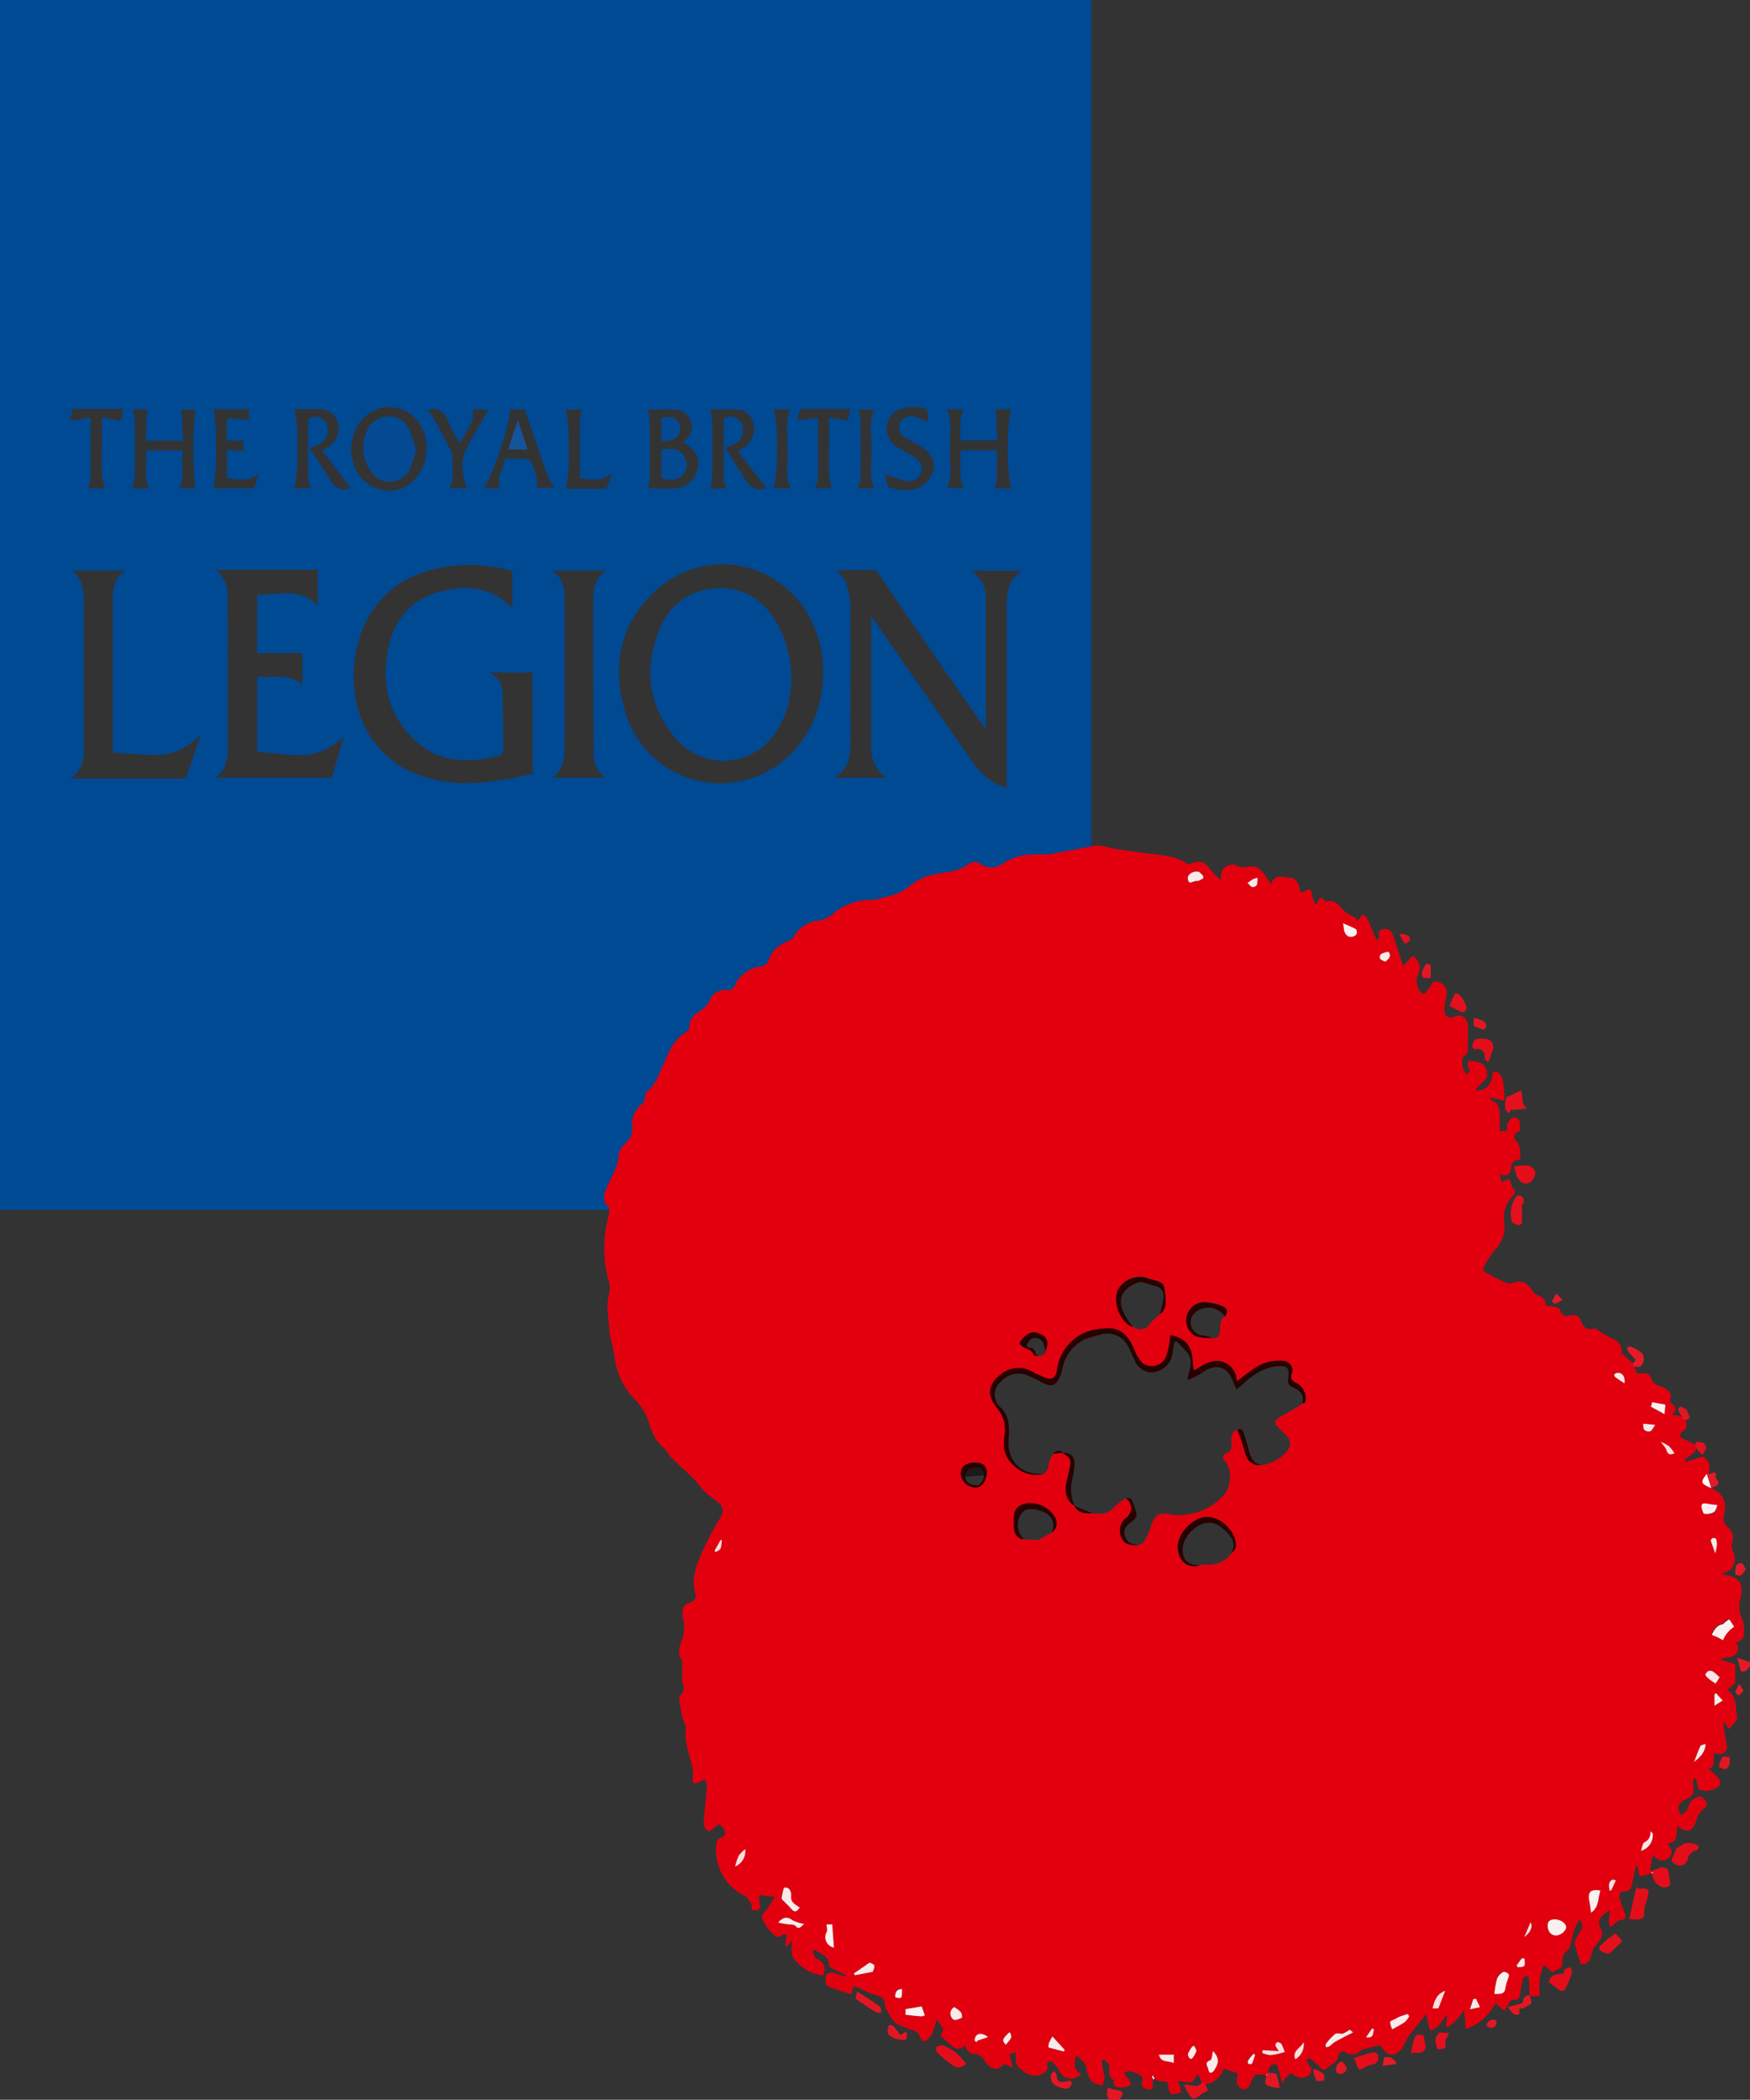 <svg id="Layer_1" data-name="Layer 1" xmlns="http://www.w3.org/2000/svg" viewBox="0 0 330.24 396.24"><rect x="0" y="0" width="330.24" height="396.24" fill="#333333" stroke="none"/><defs><style>.cls-1{fill:#004993;}.cls-2{fill:#e51623;}.cls-3{fill:#e51a27;}.cls-4{fill:#e2000f;}.cls-5{fill:#e40d1a;}.cls-6{fill:#e4101d;}.cls-7{fill:#280101;}.cls-8{fill:#fceff0;}.cls-9{fill:#fbe9ea;}.cls-10{fill:#fadcde;}.cls-11{fill:#fbe6e7;}.cls-12{fill:#fefefe;}.cls-13{fill:#014993;}.cls-14{fill:#034a93;}.cls-15{fill:#15549b;}.cls-16{fill:#1a1a18;}</style></defs><title>rbl</title><path class="cls-1" d="M115,228.32c-.51,0-1,0-1.55,0H1.54c-.51,0-1,.07-1.54.11V0H205.92c0,.4,0,.8,0,1.2V158.55c0,.4,0,.79,0,1.19l-7.6,1.43a2.09,2.09,0,0,1-.34.08c-1.41,0-2.83,0-4.23.08a10.34,10.34,0,0,0-4.53,1.68,3.67,3.67,0,0,1-4.05.15,1.81,1.81,0,0,0-2.38-.08c-1.7,1.32-3.7,1.44-5.71,1.8a10.91,10.91,0,0,0-5.62,2.51,7.76,7.76,0,0,1-2.53,1.38,33,33,0,0,1-3.28.89,3.9,3.9,0,0,1-1,.18,10.88,10.88,0,0,0-7.21,2.43,5.87,5.87,0,0,1-2.73,1.45,6.08,6.08,0,0,0-4.92,3.05,1.54,1.54,0,0,1-.7.66c-1.8.77-3.42,1.67-4,3.78a2,2,0,0,1-1.33,1.16,6.2,6.2,0,0,0-5.19,3.86,1.47,1.47,0,0,1-1.17.64,3.12,3.12,0,0,0-3.51,2,4,4,0,0,1-1.44,1.69c-1.38.79-2.42,1.68-2.36,3.43a.83.83,0,0,1-.38.63c-2.6,1.4-3.49,4-4.59,6.46-.8,1.76-1.34,3.62-3,4.88-.27.22-.3.75-.43,1.14s-.09,1-.35,1.15a4.57,4.57,0,0,0-2,4.52,3.5,3.5,0,0,1-1.23,2.94,3.86,3.86,0,0,0-1.35,2.15c-.09,2.62-1.7,4.62-2.5,6.93a2.51,2.51,0,0,0,.57,3C114.94,227.9,115,228.13,115,228.32ZM155.32,127a20.91,20.91,0,0,0-1.48-8.2c-5.09-13.07-21.21-16.52-31-6.48-5.94,6.08-7.24,13.52-5,21.55a18.75,18.75,0,0,0,25.24,12.53C150.53,143.33,155.32,135.73,155.32,127Zm9.12-10.68,11.71,16.86c2.56,3.67,5.09,7.36,7.7,11a11.7,11.7,0,0,0,6.12,4.55v-1.42q0-15.94,0-31.9c0-2.84-.12-5.72,2.91-7.7h-9.69a5.85,5.85,0,0,1,2.87,5.24q0,12.06,0,24.1c0,.08-.13.16-.25.3-2.7-3.88-5.39-7.69-8-11.54C173.71,119.9,169.67,114,165.6,108c-.12-.17-.34-.39-.52-.39-2.38,0-4.76,0-7.25,0a8.66,8.66,0,0,1,1.74,2.14,13.41,13.41,0,0,1,.9,4.27c.09,8.39,0,16.79.05,25.18,0,2.84,0,5.64-3,7.58h9.89c-2.46-1.53-3-3.66-3-6q0-11.86,0-23.74C164.37,116.89,164.4,116.74,164.44,116.33Zm-63.95,10.61H92.41a4.4,4.4,0,0,1,2.43,3.93c.1,3.08.12,6.15.15,9.23,0,2.37,0,2.39-2.32,2.87-5.08,1.05-9.91.7-14-2.91-5.31-4.72-6.77-10.78-5.42-17.53,1-5.26,4-9.18,9.32-10.73,5-1.46,9.81-1.21,13.85,2.68,0,0,.14,0,.28,0v-6c0-.23,0-.47,0-.68a28,28,0,0,0-11.05-1c-7.08.71-12.86,3.71-16.39,10.16a22.64,22.64,0,0,0-2.32,13.36,18.56,18.56,0,0,0,14,16.55c6.64,1.82,13.13.61,19.6-.85ZM64.86,139.21c-2.42,1.93-5,3.32-8.11,3.3-2.73,0-5.47-.41-8.21-.64V127.62c2.91.49,6-.8,8.52,1.71v-6.07H48.52v-11c4,0,8.09-1.45,11.45,2v-6.72H40.78a6,6,0,0,1,2.16,5.11q.08,13.73.05,27.47c0,2.45.09,5-2.39,6.65h22C63.34,144.24,64.1,141.72,64.86,139.21ZM13.63,107.69a5,5,0,0,1,1.95,3.36,16.82,16.82,0,0,1,.25,2.74c0,9,0,18,0,27,0,2.26-.1,4.56-2.55,6.11,7.25,0,14.2,0,21.14,0a1,1,0,0,0,.8-.48c.87-2.42,1.69-4.87,2.64-7.66l-1.36,1.1A10.64,10.64,0,0,1,30,142.48c-2.86,0-5.72-.28-8.6-.44a7,7,0,0,1-.1-.83c0-9.43,0-18.86,0-28.3,0-2,.31-3.89,2.39-5.22Zm90.51,0c2.07,1.29,2.39,3.17,2.4,5.11q.08,13.85,0,27.7c0,2.3,0,4.68-2.34,6.27h10.07a5.08,5.08,0,0,1-2.23-4.58q-.1-14.32-.08-28.66c0-2.14.11-4.34,2.42-5.84ZM66.27,84.86a15.34,15.34,0,0,0,.22,1.66,7.08,7.08,0,0,0,5.09,5.8,6.46,6.46,0,0,0,6.92-2.14,8.46,8.46,0,0,0,2-5.27c.26-3.58-2.1-7.09-5.33-7.89C70.58,75.88,66.32,79.51,66.27,84.86Zm56,7.28c1.61,0,3.41.12,5.19,0a4.41,4.41,0,0,0,4.09-3.34c.68-2.25-.1-3.81-2.64-5.35,1.54-1.31,2-2.56,1.42-4.07s-1.75-2.08-3.69-2.1c-1.52,0-3,0-4.37,0a19,19,0,0,1,.39,2.58c0,3.24,0,6.48,0,9.71A20.93,20.93,0,0,1,122.28,92.14Zm-94.79-9,.3-5.9H25.08a20.73,20.73,0,0,1,.37,2.66q.07,4.78,0,9.59A17.61,17.61,0,0,1,25,92.16H28.1c-1-2.34-.31-4.77-.56-7.16h6.92c-.28,2.42.48,4.84-.63,7.15h3a77.56,77.56,0,0,1,0-14.85h-2.6l.34,5.87Zm160.44-5.9.3,5.88h-7c.15-2-.37-4,.67-5.87h-3.22c1.11,2.41.55,5,.55,7.43s.56,5-.54,7.41h3.16c-1.07-2.34-.41-4.74-.63-7.1h6.89c0,2,0,3.92,0,5.83a4.13,4.13,0,0,1-.51,1.3h3.33c-1-1.58-1-13.1-.05-14.88Zm-50.85,14.9a6.79,6.79,0,0,1-.51-1.72c0-3.64,0-7.28,0-10.91a1,1,0,0,1,.39-.74,2.42,2.42,0,0,1,3.22,1.81,2.9,2.9,0,0,1-1.77,3.31c-.45.21-.93.36-1.58.61,1.32,2.06,2.54,4,3.81,6,1.18,1.76,2.11,2.08,4,1.62q-2.61-3.39-5.39-7c.57-.34.92-.52,1.24-.74a4.13,4.13,0,0,0,1.72-4.4A3.27,3.27,0,0,0,139,77.29c-1.7-.09-3.42,0-4.95,0a20.74,20.74,0,0,1,.37,2.54c0,3.28,0,6.55,0,9.83a17.39,17.39,0,0,1-.38,2.53Zm-78.39,0a8.05,8.05,0,0,1-.54-1.92c0-3.56,0-7.12,0-10.68a1.05,1.05,0,0,1,.49-.77,2.4,2.4,0,0,1,3.15,1.76A2.92,2.92,0,0,1,60,83.94c-.45.21-.93.35-1.55.58,1.33,2.08,2.56,4,3.83,6,1.18,1.77,2.1,2.08,3.92,1.62L60.79,85c.59-.33.92-.48,1.21-.67a4.2,4.2,0,0,0,1.75-4.62c-.44-1.57-1.82-2.49-3.79-2.51-1.47,0-3,0-4.45,0,.91,2,.85,13.34-.06,14.92Zm35.72,0c-.89-2.09.71-3.69.87-5.59h2.26c2.57,0,2.57,0,3.37,2.4a6,6,0,0,1,.39,1.25,16.34,16.34,0,0,1,0,1.85h3.28a25.88,25.88,0,0,1-1.29-2.51c-.64-1.67-1.18-3.38-1.77-5.07L99,77.28H96.16c.56,1.28-3.24,12.84-4.88,14.88a4.7,4.7,0,0,0,.47,0Zm72.7-2.75c.49,2.81-.16,2.58,3.22,3.1a1.81,1.81,0,0,0,.23,0A5.22,5.22,0,0,0,176,89.15c.68-2.1-.13-3.68-2.62-5.12-.87-.5-1.76-1-2.58-1.51a2.22,2.22,0,0,1-1-2.77,2.49,2.49,0,0,1,2.79-1.13,18.14,18.14,0,0,1,2.45,1c.27-2.49.07-2.74-2.45-2.81a8.5,8.5,0,0,0-1.67.14c-2,.37-3.17,1.39-3.51,3.09a4.08,4.08,0,0,0,2,4.38c1,.63,2,1.12,3,1.74,1.34.84,1.81,1.89,1.44,3a2.58,2.58,0,0,1-3,1.62A25.61,25.61,0,0,1,167.11,89.45ZM42.82,84.86l3.08.28v-2H42.77c0-1.22-.05-2.37,0-3.52a1,1,0,0,1,.7-.65c1.17,0,2.35.2,3.48.32V77.24h-6.6a61.38,61.38,0,0,1,0,14.9H48l.78-2.75c-1.86,1.57-3.88,1.16-5.94.78ZM13.19,79.4l3.91-.61c0,4,0,7.72,0,11.43a8.16,8.16,0,0,1-.5,1.94h3.21a16.16,16.16,0,0,1-.58-2.67c-.09-2.11,0-4.23,0-6.35V78.75l3.56.65.48-2.24H13.73Zm67.5-2.05A17.94,17.94,0,0,1,81.85,79C83,81,84.07,83.12,85.17,85.2a1.37,1.37,0,0,1,.24.66c-.12,2.1.48,4.27-.6,6.28H88.1c-.87-2.51-1.3-5-.06-7.46s2.7-4.86,4.13-7.39h-3a5.35,5.35,0,0,1,0,2c-.68,1.46-1.56,2.83-2.45,4.39-.81-1.57-1.65-2.93-2.24-4.39C83.73,77.53,82.59,76.81,80.69,77.35Zm73.08,14.77H157a15.5,15.5,0,0,1-.55-2.49c-.08-2,0-4,0-6V78.76l3.53.61.48-2.2h-9.45l-.57,2.22,3.94-.61c0,4,0,7.79,0,11.54A7.09,7.09,0,0,1,153.77,92.12Zm-44.36-1.9c0-3.51,0-6.9,0-10.29a19,19,0,0,1,.38-2.62H106.7c.84,1.45.87,13,.06,14.9,2.37,0,4.73,0,7.08,0a.93.93,0,0,0,.75-.39c.33-.81.57-1.66.84-2.5C113.59,90.93,111.56,90.54,109.41,90.22ZM165,92.15c-1.05-2.44-.52-5-.52-7.43s-.54-5,.48-7.41h-3a10.76,10.76,0,0,1,.43,2.07c0,3.55.05,7.1,0,10.65a10.41,10.41,0,0,1-.48,2.12ZM146,77.27c.9,2,.84,13.28-.09,14.88h3.29c-1.13-2.39-.54-4.93-.55-7.39s-.53-5,.51-7.49Z" transform="translate(0)"/><path class="cls-2" d="M209.28,396.24a2.91,2.91,0,0,1-.38-.95,7.23,7.23,0,0,1,.17-1.38l1.05.38c.11,0,.24,0,.35.06,1.61.33,1.73.64.73,1.89Z" transform="translate(0)"/><path class="cls-3" d="M330.24,314.4c-.47.52-.78,1.33-1.74.92-.2-.73-.39-1.46-.67-2.51l2.41.87Z" transform="translate(0)"/><path class="cls-4" d="M115,228.32c0-.19-.06-.42-.18-.54a2.51,2.51,0,0,1-.57-3c.8-2.31,2.41-4.31,2.5-6.93a3.86,3.86,0,0,1,1.35-2.15,3.5,3.5,0,0,0,1.23-2.94,4.57,4.57,0,0,1,2-4.52c.26-.17.23-.76.35-1.15s.16-.92.43-1.14c1.63-1.26,2.17-3.12,3-4.88,1.1-2.43,2-5.06,4.59-6.46a.83.83,0,0,0,.38-.63c-.06-1.75,1-2.64,2.36-3.43a4,4,0,0,0,1.44-1.69,3.12,3.12,0,0,1,3.51-2,1.47,1.47,0,0,0,1.17-.64,6.2,6.2,0,0,1,5.19-3.86,2,2,0,0,0,1.33-1.16c.61-2.11,2.23-3,4-3.78a1.54,1.54,0,0,0,.7-.66,6.08,6.08,0,0,1,4.92-3.05,5.87,5.87,0,0,0,2.73-1.45,10.88,10.88,0,0,1,7.21-2.43,3.9,3.9,0,0,0,1-.18,33,33,0,0,0,3.28-.89,7.76,7.76,0,0,0,2.53-1.38,10.91,10.91,0,0,1,5.62-2.51c2-.36,4-.48,5.71-1.8a1.81,1.81,0,0,1,2.38.08,3.67,3.67,0,0,0,4.05-.15,10.34,10.34,0,0,1,4.53-1.68c1.4-.12,2.82-.05,4.23-.08a2.09,2.09,0,0,0,.34-.08l7.6-1.43c1.82-.51,3.47.38,5.21.59s3.65.5,5.48.74c2.59.35,5.27.39,7.52,2,.11.08.38,0,.55-.05,1.78-.74,2.62-.45,3.78,1.11a9.36,9.36,0,0,0,2.13,2,2,2,0,0,1,.55-2.4,2,2,0,0,1,2.31-.33,2.8,2.8,0,0,0,1.72.23c1.92-.52,2.94.52,3.83,1.94.26.42.56.82.92,1.33.52-2.06,2.13-1.31,3.27-1.28,1.61,0,2,1.4,2.23,2.89l.81-.35c1.2-.51,1.28-.4,1.37.93a6.06,6.06,0,0,0,.77,1.71c.53-1.1.9-2,1.72-.74,0,.05.14.12.2.1,2.28-.64,2.83,1.86,4.43,2.47a7.86,7.86,0,0,1,1.37.86l-.23.41c.27-.2.66-.35.77-.61.41-.94.92-.62,1.28-.08a12.7,12.7,0,0,1,.85,1.87c.33.75.67,1.5,1.09,2.43.3-.4.49-.55.46-.64-.25-.8-.08-1.38.81-1.55a1.47,1.47,0,0,1,1.69,1c.69,1.92,1.27,3.87,2,6l.84-.94c.3-.32.56-.78.92-.88s.63.42.88.72a2.59,2.59,0,0,1,.15,2.71,3.24,3.24,0,0,0,.22,2.92c.55.88.94.91,1.52.08.14-.19.37-.33.47-.53.4-.81.76-1.59,1.91-1a2.23,2.23,0,0,1,1.23,2.6,16,16,0,0,0-.36,2.46c0,1.43.83,1.92,2.13,1.32,1-.45,2.1.34,2.28,1.65a10.1,10.1,0,0,1,0,1.55c0,.73,0,1.47,0,2.2s.18,1.54-.69,2.11c-.68.46-.38,2.76.35,3.26a.48.48,0,0,0,.43,0,.64.64,0,0,0,.27-.45,4.67,4.67,0,0,0-.28-.76c-.28-.93,0-1.27,1-1.1s2.09.42,2.44,1.7a1.93,1.93,0,0,1-.74,2.29,11.52,11.52,0,0,0-1.35,1.5c1.57.21,2.48-.51,3.06-2,.21-.55,0-1.65.83-1.51.53.08,1.17,1,1.31,1.62a25.83,25.83,0,0,1,.27,3.87l-2.77-.62c.12.25.16.47.28.52,1.45.61,1.67,1.81,1.61,3.18,0,.88,0,1.75,0,2.71l1.5-.16c-.05-.44-.22-.84-.1-1.12.2-.47.51-1.08.92-1.23a1,1,0,0,1,1.45,1c0,.6.51,1.49-.69,1.73a1.56,1.56,0,0,0-.26,1.26c1.13,1.1,1.16,2.4,1,3.89-1.14-.06-1.62.5-1.73,1.66-.09,1-.7,1.68-2.12,1,.2.7.33,1.18.45,1.59.56-.26,1-.61,1.29-.55s.36.65.51,1c.06.14,0,.39.07.46,1.21,1,.21,1.51-.36,2.26a6,6,0,0,0-1.09,4.39,6,6,0,0,1-1.68,5.09,18.73,18.73,0,0,0-2.22,3.46.63.63,0,0,0,.22.8c1.25.65,2.47,1.35,3.75,1.93a2.27,2.27,0,0,0,1.61.14c1.75-.72,2.73.18,3.65,1.46a2.93,2.93,0,0,0,1.15,1c.87.36,1.56.76,1.24,1.8.79.13,1.49.19,2.17.36.27.07.66.31.7.53.2,1.18,1,1.16,1.86,1s1.64-.06,2.07,1.1c.56,1.49,1.45,1.73,2.64,1.3a23.14,23.14,0,0,0,3.28,2,2.46,2.46,0,0,1,1.71,2.67l2.25,2.07.22.63.38,1.15c1,.14,2.29-.45,2.74.94.34,1,1,1.29,2,1.57a3.69,3.69,0,0,1,1.63,1.31c.21.27,0,.86-.1,1.3,0,.86,2.19,1.08.38,2.67l2.2.42,0,0,.25.63h0a1.44,1.44,0,0,1-.47,2.15c-.28.17-.38.62-.56.95l.94.5,2.21,1.16,0,.06c.15,1.58-1.49,1.8-2.18,2.74l.14.31,3.25-1a2.34,2.34,0,0,1,1,3.35h0c-1.23,1.55-1.13,1.87.85,2.68h0c1.94,1,2.84,2.39,2.23,4.87a2.21,2.21,0,0,0,.62,2.37,2.61,2.61,0,0,1,.81,3.18c-.2.47.19,1.24.41,1.83a3,3,0,0,1-.8,3.2,6.5,6.5,0,0,1-1.25.49l0,.3c.41.08.82.13,1.21.24,2.11.6,2.78,1.94,2,4.47a5.28,5.28,0,0,0,.47,3.8,6.81,6.81,0,0,1,.16,3.34c-.05.37-.84.65-1.35,1a2.91,2.91,0,0,1,.27.56,1.72,1.72,0,0,1-1.44,2.17,4.8,4.8,0,0,0-1.88.44l2.87.9c0,1,0,2.15,0,3.34,0,.24-.3.49-.51.68s-.61.44-1.12.81c2.17,1.21,1.54,3.39,2,5.14.15.54-.95,1.43-1.58,2.3-.38-.62-.58-1-.77-1.28a1.55,1.55,0,0,0-.32.15c.24,1.48.46,3,.75,4.43a1.39,1.39,0,0,1-1.26,1.38,8.67,8.67,0,0,1-1.14-.15c-.46,1,.52,2.31-1.08,2.9.6.56,1.18,1,1.67,1.59.82.92.63,1.75-.48,2.19a3.53,3.53,0,0,1-3.08.11l-.5-2-.45.05a5,5,0,0,0-.07,1.33,1.9,1.9,0,0,1-1.29,2.45c-.78.38-1.55.88-1.5,1.89a3.85,3.85,0,0,0,.49,1.18,3.78,3.78,0,0,0,1-.78c.37-.58.47-1.36.91-1.85a2.69,2.69,0,0,1,1.73-.91c.42,0,.91.71,1.23,1.19a1,1,0,0,1-.28.9,4.16,4.16,0,0,0-1.77,2.65c-.67,1.95-1.83,2.26-3.41.82-.5,1.2.3,3.12-2,3.34.69.89,1.33,1.82.3,2.7a2.31,2.31,0,0,1-1.6.47c-.46-.06-.86-.57-1.47-1-.17,1-.32,1.92-.44,2.81,0,.06.29.16.44.24a1.48,1.48,0,0,0,0,.21s-.07.06-.07.09a.89.89,0,0,0,.07.19l0,0a6.08,6.08,0,0,0-1.22.17c-1.24.43-1.38.34-1.49-1a1.1,1.1,0,0,0-.39-.76c-.27,1.19-.56,2.38-.79,3.58-.16.79-.52,1.3-1.4,1.32-1,0-1.14.66-.9,1.46s.61,1.76.93,2.63.17,1.2-.84,1.32c-.38.05-.72.44-1.07.69s-.49.42-.73.63a3.41,3.41,0,0,1-.38-1,20.42,20.42,0,0,1,.29-2.21c-1.77,1-2.58,2-1.84,3.36.85,1.54-.27,2.4-1,3.44a4.3,4.3,0,0,0-.71,1.5c-.26,1.4-.81,1.95-2,1.92-.36-1.16-.69-2.26-1.05-3.35s.38-1.75.78-2.57,1-1.43,0-2.54a15,15,0,0,0-1,2c-.31,1-.46,2-.72,2.95a1.17,1.17,0,0,1-.4.71,2.83,2.83,0,0,0-1.11,2.6c0,1.36-1.35,1.07-1.83,1.78-.56-.48-1.11-1-1.62-1.42-.8,1.53-1,3-.82,5.86h-1.9l0,0c0-1.14-.07-2.29-.15-3.42,0-.17-.34-.49-.38-.46-.25.12-.6.29-.66.52a16.52,16.52,0,0,0-.51,2.42c-.2,1.55-.29,1.65-1.81,1.66l-1.26,2.06L282.26,378c-1.33,2.21-3,4.1-5.68,4.87-.1-1.18-.19-2.24-.29-3.53-.59.75-1,1.35-1.48,1.86a18.67,18.67,0,0,1-1.57,1.36l-.4-.25.29-2.07c-1.18,1.07-1.64,2.7-3.29,2.87-.24-1-.46-2-.72-3.06-1.19,1.51-2.28,2.82-3.28,4.21-.59.82-.9,1.86-1.56,2.61-1.18,1.34-2.52,1.09-3.47-.49a3.46,3.46,0,0,0-.38-.45l-2.92.71a1.82,1.82,0,0,0-.74.31,2.11,2.11,0,0,1-2.88.3.88.88,0,0,0-1.33.73c-.18,1.3-1.42,1.57-2.14,2.27-1,1-1.42-.6-2.14-.94-.34-.16-.56-.56-.89-.74s-.55-.06-.83-.08c.06.27,0,.62.2.81,1.16,1.31.88,2.35-.84,2.79a2.24,2.24,0,0,1-1.2-.19,8.1,8.1,0,0,1-1.15-.68,12,12,0,0,0-1.07,1,5.78,5.78,0,0,0-.53,1l-.93-3.55c-1.14-.37-1.54.27-1.69,1.26l-.31.48s-.08.05-.07.08a.48.48,0,0,0,.05.17h0a4.69,4.69,0,0,0-2-.11c-.46.17-.77.89-1,1.44s-.53,1.35-1.26,1.29a1.82,1.82,0,0,1-1.3-1,5.37,5.37,0,0,1,.11-2l-2.65-.94a4.23,4.23,0,0,1-3.5,3l-.64-.49-.69-1.34-.45.25c-.59,2.12-2.1.75-3.37,1,.16.4.29.7.39,1s.19.72.28,1.08a8.23,8.23,0,0,1-1.8.37c-.21,0-.57-.56-.59-.88-.11-1.55-.08-1.52-1.65-1.58a3.68,3.68,0,0,1-1.14-.5l-.27-.53-.21.09.27.63a5.79,5.79,0,0,1,0,.72c-.06.51.19,1.26-.76,1.13s-1.56-.51-1.26-1.48a1,1,0,0,0-.57-1.34,5.12,5.12,0,0,0-2.3-.6c-.61.05-.59.6,0,1.08a4.49,4.49,0,0,1,.79,1.41,4.16,4.16,0,0,1-1.43.57c-.87,0-2.09.19-1.8-1.41-1.15-.63-.91-1.65-.88-2.7,0-.39-.61-.79-.95-1.19l-.5.24c.13.85.26,1.69.41,2.54,0,.19.19.39.16.55-.1.55-.27,1.09-.41,1.62-.7-.25-1.6-.31-2-.79a4.48,4.48,0,0,1-1-2.41c-.13-1.31-1.17-1.65-1.91-2.57-.58,1.61-.54,2.81.91,3.61-1.61,1.42-3.47,1-4.25-.8a6,6,0,0,0-1.45-1.71c-.07-.07-.83.41-.82.44.59,1.42-.64,1.94-1.4,2.28a3.44,3.44,0,0,1-2.36-.36,5.78,5.78,0,0,1-1.73-1.41,1.71,1.71,0,0,1-.31-1,15.29,15.29,0,0,1,0-1.53l-1.24.31c.2.77.38,1.47.65,2.54l-1.6-.69a4.56,4.56,0,0,1-1,.74c-1,.44-2-.18-2.8-1.46a2.33,2.33,0,0,0-1.53-1.13c-1.15,0-1.79-.42-2-1.67-.88.65-1.69.95-2.53.17-.65-.61-1.34-1.19-2.17-1.92l.51-1.32L176.71,381a16.34,16.34,0,0,1-.65,2.48,3.4,3.4,0,0,1-1.17,1.51c-.65.42-1.06,0-1.33-.74-.43-1.19-1.75-1.18-2.7-1.66a11.45,11.45,0,0,1-1.64-.66A5.35,5.35,0,0,1,168,380.5a11.4,11.4,0,0,0-.88-1.49c-.3-2.09-.31-2.06-2.39-2.68a16.25,16.25,0,0,1-2.28-1c-1.47-.7-1.47-.71-1.75,1a43.36,43.36,0,0,1-4.26-1.41c-1-.45-.67-1.51-.47-2.33.05-.2.79-.39,1.16-.32a20.52,20.52,0,0,1,2.37.78l.13-.31c-.86-.43-1.73-.84-2.58-1.29-.22-.12-.58-.33-.58-.49.06-1.92-1.59-2.2-2.69-3l-.39.17a6.73,6.73,0,0,0,.39,1.12,1.55,1.55,0,0,0,.64.54c1.25.65,1.45,1.63.9,3a7.86,7.86,0,0,1-5.22-2.85c-1.12-1.24-.58-2.37-.7-3.68l-.92,1-.33-.1.34-2c-.13,0-.61-.23-.72-.1-.92,1-1.63.12-2.15-.35a8.65,8.65,0,0,1-1.62-2.28c-.68-1.24.63-1.78,1.06-2.62.3-.59.73-1.12,1.18-1.82l-3-.39a8.69,8.69,0,0,0,.1,1.51c.27,1.17-.18,1.56-1.45,1.27a3.07,3.07,0,0,0-.15-1.08c-.28-.54-.6-1.25-1.08-1.46a9.67,9.67,0,0,1-5.44-10.14,1.34,1.34,0,0,1,.75-.9c.74-.21,1-.66.8-1.28a2.19,2.19,0,0,0-1-1.22c-.25-.1-.78.49-1.19.77s-.55.49-.82.48a1,1,0,0,1-.69-.58,4,4,0,0,1-.25-1.59c.17-2.17.44-4.33.6-6.49,0-.36-.29-.74-.45-1.11a7.48,7.48,0,0,1-1,.51c-.31.12-.78.34-1,.21s-.27-.63-.28-1a9.51,9.51,0,0,0,.05-1.76c-.62-2.51-1.61-4.93-1.32-7.62.06-.59-.47-1.23-.61-1.87-.26-1.17-.47-2.35-.63-3.53a1.09,1.09,0,0,1,.26-.87c1-.83.44-1.74.31-2.68a21.8,21.8,0,0,1,0-2.8,2.19,2.19,0,0,0-.1-1.1c-.85-1.31-.5-2.49.05-3.81a8.18,8.18,0,0,0,.39-2.94c0-.64-.38-1.31-.33-1.94.07-.81.06-1.76,1.2-2.05a1.49,1.49,0,0,0,1.19-2.06c-.72-2.78.37-5.3,1.4-7.73a72.44,72.44,0,0,1,3.52-6.62,1.82,1.82,0,0,0-.43-2.5c-.88-.75-1.86-1.39-2.71-2.17a23.45,23.45,0,0,1-1.55-1.88,13.76,13.76,0,0,0-1.08-1.08c-1.24-1.19-2.52-2.35-3.74-3.57-.48-.49-.74-1.24-1.27-1.65-1.83-1.45-2.42-3.55-3.13-5.6a9.6,9.6,0,0,0-2.17-3.39,13.82,13.82,0,0,1-4-8.07,32,32,0,0,0-.78-3.67,2.36,2.36,0,0,1-.1-.46c-.18-2-.41-3.91-.49-5.87a18.77,18.77,0,0,1,.4-2.4,4.68,4.68,0,0,0-.07-1.83,22.53,22.53,0,0,1-.22-12A12.33,12.33,0,0,0,115,228.32Zm99.28,22.31h0l.53.18a1.94,1.94,0,0,0,2.1-.89,15.3,15.3,0,0,1,2-1.95c1.27-.93,1.12-2.32,1-3.59-.22-2.32-.38-2.4-2.66-3-.31-.08-.61-.19-.91-.3a4.69,4.69,0,0,0-5.41,2.38c-1,2.43.56,6.15,2.85,6.91h0Zm-17,4.3c.63-1.23.47-2.35-.44-2.9-1.78-1.09-3-.73-4.44,1.34.43,1.34,2.38.93,2.71,2.42,0,.09.63,0,1,.05C196.73,255.86,197.22,255.66,197.3,254.93Zm3.31,19.21,0,0c.65.58,1.58,1,1.42,2.1s-.48,2.22-.72,3.34c-.47,2.16.06,3.78,1.49,4.6h0c.74,1.43,2.06,1.42,3.4,1.39,1.46.13,2.85.25,4-1.09a13.87,13.87,0,0,1,2.28-1.77,2.22,2.22,0,0,1,.07,3.69,3.1,3.1,0,0,0-.83,3.85c.61,1.32,1.8,1.22,2.92,1.36.38-.16,1-.21,1.12-.49a13.53,13.53,0,0,0,1.49-3.18c.48-1.85,1.63-2.68,3.48-2.2a4.67,4.67,0,0,0,1.05.15,11.55,11.55,0,0,0,9-3.54c1.55-1.65,1.91-5,.42-6.59-.69-.74-.42-1.28.18-1.48,1.2-.4,1-1.28,1-2.12,0-1.05,0-2,1.24-2.39.48,1.4,1,2.79,1.4,4.22.43,1.71,1.38,2.6,3.18,2.49a8,8,0,0,0,4.11-2c1.37-1.26,1.56-2.5.3-3.8-.32-.33-.68-.63-1-.95-1.38-1.31-1.31-1.63.33-2.53,1.34-.72,2.63-1.54,3.94-2.32.15-.1.41-.16.45-.28a3.19,3.19,0,0,0-1.61-3.59c-1-.42-1.25-.87-.87-1.9a1.77,1.77,0,0,0-1.38-2.26,8,8,0,0,0-5.48,1.21c-1.21.8-2.35,1.72-3.56,2.61a3.87,3.87,0,0,0-2.23-3.51c-1.64-.73-3.27-.14-4.73.81-.34.22-.7.41-1.14.66-.11-.91-.22-1.62-.28-2.33-.21-2.47-1.49-3.86-4.14-4.33-.07.54-.11,1.08-.22,1.62a11.52,11.52,0,0,1-.51,2.18,2.91,2.91,0,0,1-4.46,1.5,6.41,6.41,0,0,1-1.62-2.63c-.86-1.91-1.93-3.62-4.17-3.94a13.17,13.17,0,0,0-3.18.19,8.83,8.83,0,0,0-7.2,7.33c-.21,2-1.08,2.39-2.8,1.53-.5-.25-1.05-.39-1.53-.67a5.25,5.25,0,0,0-6.38.33c-2.41,1.89-2.55,4-.57,6.4a6.25,6.25,0,0,1,1.35,5c-.32,2.06-.18,3.93,1.56,5.56a6.06,6.06,0,0,0,5.8,1.78c.3-.39.89-.8.86-1.17a4.38,4.38,0,0,1,1-2.66Zm-7.47,16.33,2.71.17,2.65-1.43a2.15,2.15,0,0,0,.57-2.9,5.31,5.31,0,0,0-4.71-2.63c-1.49,0-2.75.72-2.94,1.94a12.09,12.09,0,0,0,0,3.18,1.91,1.91,0,0,0,1.73,1.67l0-.06Zm33.19,5,.51-.24c2.14.19,4.06-.18,5.48-2,.31-.44.85-.87.89-1.34a4.87,4.87,0,0,0-1.34-3.49,5.54,5.54,0,0,0-3.62-2.09c-2.58-.48-6.3,2.93-6,6,.24,2.29,1.74,3.64,4.07,3.15Zm2.4-43c.91.22,1.23-.1,1.46-1.06s-.2-2.28,1-3c.65-.84.5-1.56-.56-2a9.88,9.88,0,0,0-2.87-.7,3.44,3.44,0,0,0-3.41,5.14,3.05,3.05,0,0,0,1.65,1.34A11.92,11.92,0,0,0,228.73,252.5Zm-47.42,25.65a2.78,2.78,0,0,0,2.77,2.55c1.19,0,2.11-1.23,2.12-2.87,0-1.17-.73-1.81-2.13-1.83C182.32,276,181.33,276.74,181.31,278.15Zm143.83,31.38a6.65,6.65,0,0,1,.45-1,7.68,7.68,0,0,1,.84-1c.25-.24.79-.57.76-.64a11.61,11.61,0,0,0-.93-1.39l-.81.61c-.14.11-.25.31-.4.34-1.15.21-1.61,1.07-2.05,2,.38.15.72.26,1,.41S324.65,309.26,325.14,309.53Zm-31.47,55.72c.77,0,1.9-1,1.88-1.6s-1.12-1.5-2.13-1.46c-.84,0-1.43.28-1.36,1.32S292.72,365.26,293.67,365.25Zm-11.69,11c1.52.1,2-.18,2.09-1.2a12,12,0,0,1,.45-1.6c.08-.33.26-.8.12-1s-.8-.49-1-.37a2.78,2.78,0,0,0-1.16,1.27A17.48,17.48,0,0,0,282,376.27Zm-134.06-20c-.14.55-.28,1-.38,1.53,0,.22-.08.54,0,.67.54.61,1.2,1.13,1.71,1.76.71.86,1.13.52,1.62-.24-.77-.56-1.72-.85-1.61-2.12C149.32,357.56,149.34,356,147.92,356.23Zm9.45,11.3-.29-4.38H156c0,.54.19,1.13,0,1.47A2,2,0,0,0,157.37,367.53ZM302,356.76c-1.84-.35-2.46.32-2.08,2,.16.68.2,1.39.32,2.19C301.79,359.94,301.56,358.22,302,356.76ZM228.9,387.05c-.17.63-.17,1.61-.51,1.74-1.33.5-.36,1.26-.34,1.88,0,.18.26.51.36.5a1,1,0,0,0,.63-.37C229.9,389.55,230.29,388.5,228.9,387.05Zm26.43-3.52c-.42-.34-.6-.54-.65-.52a7.89,7.89,0,0,1-1.27.74c-.47.13-1.15-.18-1.48.06a11.3,11.3,0,0,0-1.76,1.89c-.1.12,0,.42,0,.63a2,2,0,0,0,.62-.15c.38-.26.69-.63,1.08-.85C253,384.73,254.08,384.18,255.33,383.53Zm-84.45-4.4v1.08c3.22.37,3.22.37,3.64.08l-.59-1.66Zm95.05,1.37-.25-.44c-.47.15-.95.27-1.42.44a5.29,5.29,0,0,0-.82.42c-.39.22-1.09.43-1.11.68a3.58,3.58,0,0,0,.41,1.36c1-.57,1.73-.93,2.39-1.4A4.54,4.54,0,0,0,265.93,380.5Zm-27.65,6.38-.07.56a7.62,7.62,0,0,0,1.44.37,6.58,6.58,0,0,0,1.51-.23c.43-.09.85-.22,1.28-.33a9.38,9.38,0,0,0-.61-1.53,1.09,1.09,0,0,0-.82-.34c-.11,0-.37.44-.32.63a4.4,4.4,0,0,0,.65,1.05Zm-77.16-14.47.21.33,3.34-.64c.5-1.27.5-1.27-.57-1.75Zm163-88.37c-.84-.1-1.39-.15-1.93-.25s-1.18-.09-1,.76c.08.42.3,1.13.5,1.15a2.93,2.93,0,0,0,1.84-.33C323.86,285.09,324,284.36,324.08,284ZM197.85,386.38l2.92.76.15-.3-1.63-1.79-.68-.75a11.33,11.33,0,0,0-.65,1.18A3.62,3.62,0,0,0,197.85,386.38Zm-46.09-23.32a7.28,7.28,0,0,1-2.21-.7c-1.1-.83-1.89-.48-2.71.45a17.36,17.36,0,0,0,2.67.39,1,1,0,0,1,.59.21C150.77,364.29,151.11,363.58,151.76,363.06Zm28.31,15.69a1.42,1.42,0,0,0-.13,2.38c.37.2,1.09-.15,1.6-.37a1.76,1.76,0,0,0-.23-1.07A6.11,6.11,0,0,0,180.07,378.75Zm47-213v-.47c-.33-.29-.64-.78-1-.82-1.08-.12-2,.6-1.91,1.39.19,1.32,1.12.26,1.68.38C226.19,166.33,226.65,166,227.06,165.77Zm97.45,150.76a9.88,9.88,0,0,0-1.16-1,1.12,1.12,0,0,0-.88-.17,1.08,1.08,0,0,0-.64.7c0,.2.33.48.54.7a3.54,3.54,0,0,0,.52.42l.85.58ZM271.43,379l1.3-3.39c-1.79.69-2,2.07-2.41,3.34Zm-18-204.81c.11.57.16,1,.27,1.39.3,1.1.91,1.43,2,1a.88.88,0,0,0,.41-.59c0-.23-.06-.63-.22-.72C255.1,174.92,254.32,174.61,253.43,174.21ZM221.51,387.73h-2.82c.36,1.57,1.74,1.12,2.82,1.57Zm88.14-38.46a3.07,3.07,0,0,0,2.24-3.25c0-.14-.31-.29-.47-.44a1.92,1.92,0,0,1-1.11,2.08C310,347.82,309.91,348.58,309.65,349.27ZM246,385.3c-.38,1.15-2.23,1.62-1.57,3.3A3.2,3.2,0,0,0,246,385.3ZM138.72,352.24a3.18,3.18,0,0,0,1.92-3.3,6.36,6.36,0,0,0-1.22,1.21A10.53,10.53,0,0,0,138.72,352.24Zm175.56-87.17-2.49-.47-.25.86,2.57,1.4ZM186.46,384.41c-1.05-.82-2-.82-2.41,0-.47,1,.55,1.06.32.7Zm125.9-115.53-1.47-.15-.82-.06c.07.4,0,.93.24,1.17a1.21,1.21,0,0,0,1.13.25C311.8,269.92,312,269.41,312.36,268.88Zm7.33,63.6c1.11-.88,2.07-1.7,2.23-3.37-.49.17-.94.2-1,.39C320.45,330.43,320.11,331.4,319.69,332.48ZM316,274.26a8.15,8.15,0,0,0-1-1.35,8.68,8.68,0,0,0-1.5-.82c.31.64.85,1,1,1.52C314.72,274.75,315.36,274.45,316,274.26ZM262,179.59a4.75,4.75,0,0,0-1.41.46.9.9,0,0,0-.16.88c.28.27.93.6,1.08.48C262.09,181,262.69,180.39,262,179.59Zm-36.64,206.5-.37.06a9.35,9.35,0,0,0-.83,1.38c-.09.21.08.58.22.82a.64.64,0,0,0,.5.17,5,5,0,0,0,.84-1.38C225.83,386.85,225.52,386.45,225.39,386.09Zm10-219.47c.34.3.61.69,1,.79a1,1,0,0,0,.87-.44,4.14,4.14,0,0,0,.09-1.33,5,5,0,0,0-.88.29C236.13,166.1,235.84,166.33,235.41,166.62Zm88.12,155.27,1.56-1-1.27-1.39-.29.23Zm.17-28.74a12.13,12.13,0,0,0,.28-1.52,3.46,3.46,0,0,0-.13-1.2c0-.13-.43-.25-.61-.2s-.44.36-.41.47C323.09,291.54,323.42,292.37,323.7,293.15Zm-45.18,84-.5.08-.63,1.92,1.9-.4Zm28-116.12c.19-1.31-.4-2.06-1.35-2a.88.88,0,0,0-.56.31c-.06.08.06.4.18.49C305.32,260.26,305.87,260.6,306.54,261.05Zm-116,122.43c-1.4,1.28-1.49,1.6-.66,2.42C190.13,385.12,191.44,384.73,190.51,383.48Zm-55.66-90.86.18.32c.33-.23.82-.38.95-.69a6.37,6.37,0,0,0,.23-1.6H136C135.6,291.31,135.22,292,134.85,292.62Zm152.84,77-.52-.1c-.33.45-.65.91-1,1.37l.2.36c.43-.09,1.05,0,1.24-.3S287.69,370.07,287.69,369.62Zm17.23-14.75c-.77-.45-1.12.12-1.29.66a3.44,3.44,0,0,0,.15,1.28l.28-.1Zm-68.06,32.88-.38-.16c-.33.41-.69.81-1,1.25a.75.75,0,0,0,0,.62c.23.07.67.09.73,0A16.11,16.11,0,0,0,236.86,387.75Zm-66.64-12.41c-1.14,0-1.28.74-1.3,1.56C170.21,377.22,170.21,377.22,170.22,375.34Zm118.61-12.62c-.41,1-.81,1.94-1.19,2.83C288.89,364.59,289.3,363.61,288.83,362.72ZM259.3,383l-.37-.24-1.16,1.71C259.45,384.65,259,383.52,259.3,383Zm-62,3.17-.55-.09v0Z" transform="translate(0)"/><path class="cls-5" d="M307.44,362.07l1.35-5.94.32.29a8.79,8.79,0,0,1,1.54,0,.77.77,0,0,1,.47.6,8.9,8.9,0,0,1-.36,1.59,7.14,7.14,0,0,0-.47,1.9c.09,1.41-.3,1.69-1.6,1.74A9,9,0,0,1,307.44,362.07Z" transform="translate(0)"/><path class="cls-5" d="M316.25,348.9c.69-.46,1.15-.72,1.56-1s2.6,0,2.75.59a.79.79,0,0,1-.43.67,2.11,2.11,0,0,0-1.65,1.69,1.47,1.47,0,0,1-2.16,1c-.73-.27-1.18-.63-.6-1.5A5.46,5.46,0,0,0,316.25,348.9Z" transform="translate(0)"/><path class="cls-5" d="M182.29,389.39a1.73,1.73,0,0,1-2.44.41,24.52,24.52,0,0,1-3-2.49c-.2-.2-.26-.94-.14-1A1.77,1.77,0,0,1,178,386a9.65,9.65,0,0,1,2.4,1.36A18.12,18.12,0,0,1,182.29,389.39Z" transform="translate(0)"/><path class="cls-6" d="M288.17,209.17l-2.77.34-.06-.34-.6.93c-1.21-.91-.6-2-.53-3l2.78-1.31C287.61,206.87,286.8,208.16,288.17,209.17Z" transform="translate(0)"/><path class="cls-6" d="M287.22,227.09c0,1.21,0,2.43,0,3.64,0,.19-.48.53-.63.48-.47-.15-1.2-.38-1.29-.72a5.7,5.7,0,0,1,.75-4.61c.33-.52,1.2-.29,1.43.36a3.87,3.87,0,0,1,.06.84Z" transform="translate(0)"/><path class="cls-5" d="M280.86,200.46c-.45-.39-.67-.49-.66-.59.06-1.37-.45-2.1-1.95-1.87-.12,0-.47-.43-.43-.58.13-.47.31-1.2.62-1.28a4.65,4.65,0,0,1,2.37,0,1.43,1.43,0,0,1,.94,1.79C281.55,198.7,281.22,199.46,280.86,200.46Z" transform="translate(0)"/><path class="cls-5" d="M292.3,374.08c.11-1.45,1.42-1.51,2.74-1.65.09-.28.1-.68.31-.83a3.22,3.22,0,0,1,1.07-.36c.08.36.32.78.22,1.08a25.14,25.14,0,0,1-1.28,3.09,1,1,0,0,1-.87.27C293.8,375.26,293.17,374.73,292.3,374.08Z" transform="translate(0)"/><path class="cls-5" d="M285.68,220.17a10.41,10.41,0,0,1,2.68-.25,2,2,0,0,1,1.37,1.21,2.37,2.37,0,0,1-.77,1.81c-1,.88-2.26.28-2.81-1.2C286,221.24,285.84,220.71,285.68,220.17Z" transform="translate(0)"/><path class="cls-5" d="M311.75,353.25a1.48,1.48,0,0,1,0-.21l1.86-.71a.26.26,0,0,1,.12,0c.33.16.9.26,1,.5a13.38,13.38,0,0,1,.44,2.88c0,.15-.77.49-1.18.48a2.77,2.77,0,0,1-2.18-2.67l0,0,.22-.1Z" transform="translate(0)"/><path class="cls-6" d="M306.13,366.28a19.25,19.25,0,0,1-2.47,2.35c-.31.2-1.12-.23-1.64-.48a.83.83,0,0,1-.16-.8,16.14,16.14,0,0,1,1.63-1.57c.1-.1.29-.09.4-.18.33-.25.85-.8.9-.75A11.78,11.78,0,0,1,306.13,366.28Z" transform="translate(0)"/><path class="cls-5" d="M255.45,388.39c1-.32,2.1-.73,3.25-1,.58-.14,1.3-.19,1.39.77a1.2,1.2,0,0,1-1.06,1.42,5.92,5.92,0,0,0-1.55.59c-.91.56-1.29.4-1.49-.66A4.56,4.56,0,0,0,255.45,388.39Z" transform="translate(0)"/><path class="cls-6" d="M226.87,392.86l.64.49.43,1.17a10.91,10.91,0,0,0-1.52.86c-1,.87-1.4.86-2.14-.27a16.49,16.49,0,0,1-.83-1.68C224.79,393.28,226.09,394.3,226.87,392.86Z" transform="translate(0)"/><path class="cls-2" d="M161.48,377.19l.24-1.4c1.6,1,3,1.91,4.35,2.88.23.17.17.75.24,1.14a3.28,3.28,0,0,1-1.17-.16C164,378.92,162.84,378.11,161.48,377.19Z" transform="translate(0)"/><path class="cls-6" d="M273.52,189.82c.25-.58.6-1.42,1-2.23,0-.09.28-.16.41-.14.78.12,2.08,2.44,1.74,3.17a.85.85,0,0,1-.74.38C275.19,190.71,274.5,190.32,273.52,189.82Z" transform="translate(0)"/><path class="cls-3" d="M308.35,258l-.22-.63.54-.76a11.62,11.62,0,0,1-1.46-1.69c-.36-.64.13-1,.67-.72a5.7,5.7,0,0,1,2.06,1.26,2,2,0,0,1,.1,1.72c-.18.43-.64,1.14-1.44.64C308.57,257.81,308.44,257.94,308.35,258Z" transform="translate(0)"/><path class="cls-5" d="M268.68,384.12a13.93,13.93,0,0,0,.29,1.66,1.27,1.27,0,0,1-1.05,1.62c-.61,0-1.23,0-1.64,0a18.17,18.17,0,0,1,.66-2.83C267.36,383.57,268.2,384.06,268.68,384.12Z" transform="translate(0)"/><path class="cls-2" d="M288.68,376.55c.11.53.47,1.32.26,1.54a6.59,6.59,0,0,1-1.88,1l-.28-.31-.08,1.31c-1.07.49-1.4-.43-2.17-1.33l2.7-.72c.32-.37.09-1.7,1.48-1.45Z" transform="translate(0)"/><path class="cls-2" d="M199,390.86c.18.35.43.61.43.88,0,1.19.72,1.26,1.61,1.11.46-.07,1.11-.52,1.19.32,0,.33-.57,1-.84,1a5,5,0,0,1-2.24-.65,1.78,1.78,0,0,1-.72-2.19C198.46,391.18,198.71,391.07,199,390.86Z" transform="translate(0)"/><path class="cls-6" d="M271.69,383.53l1.78.13c-.3.67-.77,1.22-.71,1.72s.19,1.07-.51,1.26c-.32.09-1,.13-1,0a4.91,4.91,0,0,1-.35-1.9c0-.45.52-.85.8-1.27Z" transform="translate(0)"/><path class="cls-2" d="M167.75,382.14c.8,0,.8,0,2.14,1.89l1.2-.7c0,.61.13,1.1-.05,1.41s-.69.2-1.06.17a3.65,3.65,0,0,1-1.25-.31C167.4,384,167.3,383.71,167.75,382.14Z" transform="translate(0)"/><path class="cls-2" d="M239,391.43l.31-.48c0,.08,0,.21.07.22.53.09,1.36,0,1.51.28a10.72,10.72,0,0,1,.57,2.6,7.7,7.7,0,0,1-2.24-.49c-.71-.42-.42-1.22-.21-1.89h0l.18,0Z" transform="translate(0)"/><path class="cls-3" d="M322.91,280.81h0c-.28-.89-.56-1.79-.85-2.68h0a2.25,2.25,0,0,0,.58,0c.61-.17,1.4-.69,1.12.65a.16.16,0,0,0,0,.12C325,280.24,323.77,280.44,322.91,280.81Z" transform="translate(0)"/><path class="cls-2" d="M326.37,331.52a5.08,5.08,0,0,1,0,1.37c-.11.36-.39.84-.69.93s-.82-.14-1.2-.3c-.08,0-.05-.43,0-.63.13-.42.31-.82.52-1.37Z" transform="translate(0)"/><path class="cls-2" d="M270,184.56h-1.36c-.86-1,.12-1.78.41-2.62a2.18,2.18,0,0,1,.91.12C270,182.86,270,183.67,270,184.56Z" transform="translate(0)"/><path class="cls-2" d="M278.05,193.55l.1-1.5a11.3,11.3,0,0,1,1.63.56,1.39,1.39,0,0,1,.68.79,1,1,0,0,1-.39.85c-.23.1-.62-.11-.93-.22S278.46,193.73,278.05,193.55Z" transform="translate(0)"/><path class="cls-3" d="M329.48,296.15c-.38.46-.61.93-1,1.13a1.46,1.46,0,0,1-1-.15,4.3,4.3,0,0,1,.19-1.75,1.07,1.07,0,0,1,1-.38C329,295.15,329.13,295.64,329.48,296.15Z" transform="translate(0)"/><path class="cls-6" d="M319.88,272.79l0-.06c.17-1.2,1-.38,1.58-.49a1.52,1.52,0,0,1,.51,1,4.09,4.09,0,0,1-.73,1.29,6.24,6.24,0,0,1-.74-.71A12.22,12.22,0,0,1,319.88,272.79Z" transform="translate(0)"/><path class="cls-2" d="M253.21,389c.7.76,1.56,1.5.19,2.28a1.4,1.4,0,0,1-1.18-.15C252,390.27,252.08,389.4,253.21,389Z" transform="translate(0)"/><path class="cls-2" d="M317.73,268h0l-.25-.63,0,0a4,4,0,0,1-.35-.46,3.86,3.86,0,0,1-.46-1c0-.13.39-.49.51-.46a5.48,5.48,0,0,1,1.17.62c.09.06,0,.31.09.45C319.06,267.72,319,267.79,317.73,268Z" transform="translate(0)"/><path class="cls-2" d="M248.18,390.47a6.13,6.13,0,0,1,1.57.88c.23.24.1.84.13,1.27-.51,0-1.31.23-1.46,0a7,7,0,0,1-.65-2Z" transform="translate(0)"/><path class="cls-3" d="M263.54,389.49l-2.63.37c.15-.69.19-1.59.38-1.62A1.87,1.87,0,0,1,263.54,389.49Z" transform="translate(0)"/><path class="cls-6" d="M264.47,176.19c.67.22,1.63.12,1.6,1.2,0,.25-.62.49-.95.74l-1-1.71Z" transform="translate(0)"/><path class="cls-3" d="M294.86,245.27a6.81,6.81,0,0,1-1.37.75c-.16,0-.62-.37-.6-.43.23-.51.53-1,.81-1.48Z" transform="translate(0)"/><path class="cls-3" d="M328.09,320c-.31-.33-.68-.59-.63-.7a11.35,11.35,0,0,1,.76-1.52,4.82,4.82,0,0,1,.74,1.29C329,319.27,328.48,319.6,328.09,320Z" transform="translate(0)"/><path class="cls-2" d="M280.49,382.28a1.32,1.32,0,0,1,1.67-1.09c.13,0,.3.58.21.76C281.94,382.83,281.29,382.88,280.49,382.28Z" transform="translate(0)"/><path class="cls-6" d="M271.71,383.51l-.15-.06.13.08Z" transform="translate(0)"/><path class="cls-7" d="M245.75,264.87c.47-1.66-.44-2.54-1.81-3.08-1.17-.47-.84-1.43-.78-2.25.09-1.26-.27-1.81-1.54-1.76-2.87.09-5.1,1.55-7.12,3.44-.36.33-.75.62-1.17,1-.28-.68-.49-1.17-.69-1.67-1.1-2.76-3.25-3.31-5.74-1.54a13.67,13.67,0,0,1-2.83,1.44c.23-1.78,1.28-3.46.05-5.1a28.21,28.21,0,0,0-2.12-2.26l-.39.18c-.11.64-.26,1.28-.32,1.93a4.18,4.18,0,0,1-4.18,3.79,3.57,3.57,0,0,1-3-2.32c-.45-.93-.85-1.87-1.33-2.78a4.29,4.29,0,0,0-5.15-2,18.68,18.68,0,0,0-2.93.85,7.9,7.9,0,0,0-4.3,5.93,5.37,5.37,0,0,1-.38,1.13c-.73,1.68-1.58,2-3.21,1.17a27.93,27.93,0,0,0-3.22-1.54,4.39,4.39,0,0,0-4.74,1.35,3,3,0,0,0-.89,3.57,3,3,0,0,0,.59,1c2,1.71,1.94,4,1.78,6.29-.27,3.87,2.08,6.51,6,6.51l.6,0a6.06,6.06,0,0,1-5.8-1.78c-1.74-1.63-1.88-3.5-1.56-5.56a6.25,6.25,0,0,0-1.35-5c-2-2.4-1.84-4.51.57-6.4a5.25,5.25,0,0,1,6.38-.33c.48.28,1,.42,1.53.67,1.72.86,2.59.44,2.8-1.53a8.83,8.83,0,0,1,7.2-7.33,13.17,13.17,0,0,1,3.18-.19c2.24.32,3.31,2,4.17,3.94a6.41,6.41,0,0,0,1.62,2.63,2.91,2.91,0,0,0,4.46-1.5,11.52,11.52,0,0,0,.51-2.18c.11-.54.15-1.08.22-1.62,2.65.47,3.93,1.86,4.14,4.33.06.71.17,1.42.28,2.33.44-.25.8-.44,1.14-.66,1.46-.95,3.09-1.54,4.73-.81a3.87,3.87,0,0,1,2.23,3.51c1.21-.89,2.35-1.81,3.56-2.61a8,8,0,0,1,5.48-1.21,1.77,1.77,0,0,1,1.38,2.26c-.38,1-.12,1.48.87,1.9a3.19,3.19,0,0,1,1.61,3.59C246.16,264.71,245.9,264.77,245.75,264.87Z" transform="translate(0)"/><path class="cls-7" d="M232.32,293.24c1.2-2.24-.08-3.58-1.93-5.08-3-2.45-7.08,1.29-7.2,3.9-.1,2.24.75,3.18,3.15,3.39-2.33.49-3.83-.86-4.07-3.15-.32-3.05,3.4-6.46,6-6a5.54,5.54,0,0,1,3.62,2.09,4.87,4.87,0,0,1,1.34,3.49C233.17,292.37,232.63,292.8,232.32,293.24Z" transform="translate(0)"/><path class="cls-7" d="M218.9,248a23.68,23.68,0,0,0,.67-3.18,1.92,1.92,0,0,0-1.63-2.17c-.81-.19-1.59-.53-2.41-.69a2.23,2.23,0,0,0-1.18.21c-3.32,1.45-3.48,3.88-1.71,6.63.36.56.75,1.09,1.13,1.64-2.29-.76-3.81-4.48-2.85-6.91a4.69,4.69,0,0,1,5.41-2.38c.3.11.6.22.91.3,2.28.56,2.44.64,2.66,3C220,245.64,220.17,247,218.9,248Z" transform="translate(0)"/><path class="cls-7" d="M198.5,289.21c.71-1.9,0-3.43-2.07-4.07a4.91,4.91,0,0,0-2.51-.31c-1.77.47-2.41,3.22-1.28,4.86l.51.78a1.91,1.91,0,0,1-1.73-1.67,12.09,12.09,0,0,1,0-3.18c.19-1.22,1.45-1.95,2.94-1.94a5.31,5.31,0,0,1,4.71,2.63A2.15,2.15,0,0,1,198.5,289.21Z" transform="translate(0)"/><path class="cls-7" d="M231.16,248.45a3.83,3.83,0,0,0-3.84-1.62c-1.75.41-2.67,1.4-2.65,2.87a2.55,2.55,0,0,0,2.52,2.34,5.31,5.31,0,0,1,1.54.46,11.92,11.92,0,0,1-2.76-.24,3.05,3.05,0,0,1-1.65-1.34,3.44,3.44,0,0,1,3.41-5.14,9.88,9.88,0,0,1,2.87.7C231.66,246.89,231.81,247.61,231.16,248.45Z" transform="translate(0)"/><path class="cls-7" d="M212.41,282.72c.37,0,1,0,1.07.13a12.77,12.77,0,0,1,1,3c.06.37-.47,1-.88,1.27-.87.61-1.59,1.26-1.39,2.41a2.2,2.2,0,0,0,2.21,1.94c.06,0,.11.1.17.16-1.12-.14-2.31,0-2.92-1.36a3.1,3.1,0,0,1,.83-3.85A2.22,2.22,0,0,0,212.41,282.72Z" transform="translate(0)"/><path class="cls-7" d="M181.31,278.15c0-1.41,1-2.18,2.76-2.15,1.4,0,2.15.66,2.13,1.83,0,1.64-.93,2.88-2.12,2.87A2.78,2.78,0,0,1,181.31,278.15Zm.85.51c0,1,.85,1.58,2.24,1.64.55,0,1.29-1.07,1.29-1.9a1.46,1.46,0,0,0-1.58-1.43A1.85,1.85,0,0,0,182.16,278.66Z" transform="translate(0)"/><path class="cls-7" d="M200.58,274.16c1.43,0,2.21.69,2.19,2a13.72,13.72,0,0,1-.42,2.91,7.85,7.85,0,0,0,.42,5.08c-1.43-.82-2-2.44-1.49-4.6.24-1.12.55-2.22.72-3.34S201.23,274.74,200.58,274.16Z" transform="translate(0)"/><path class="cls-8" d="M325.14,309.53c-.49-.27-.79-.46-1.11-.6s-.65-.26-1-.41c.44-.93.9-1.79,2.05-2,.15,0,.26-.23.4-.34l.81-.61a11.61,11.61,0,0,1,.93,1.39c0,.07-.51.4-.76.64a7.68,7.68,0,0,0-.84,1A6.65,6.65,0,0,0,325.14,309.53Z" transform="translate(0)"/><path class="cls-7" d="M196.09,255.84c-.33,0-.94,0-1-.05-.33-1.49-2.28-1.08-2.71-2.42,1.49-2.07,2.66-2.43,4.44-1.34.91.55,1.07,1.67.44,2.9a7.61,7.61,0,0,0-.33-1.37,1.68,1.68,0,0,0-2.27-.94,3.59,3.59,0,0,0-.95,1.26s.35.48.54.47c.76,0,1.05.36,1.16,1.07C195.48,255.59,195.87,255.7,196.09,255.84Z" transform="translate(0)"/><path class="cls-8" d="M293.67,365.25c-.95,0-1.54-.68-1.61-1.74s.52-1.29,1.36-1.32c1,0,2.11.72,2.13,1.46S294.44,365.24,293.67,365.25Z" transform="translate(0)"/><path class="cls-8" d="M282,376.27a17.48,17.48,0,0,1,.5-2.87,2.78,2.78,0,0,1,1.16-1.27c.2-.12.79.12,1,.37s0,.64-.12,1a12,12,0,0,0-.45,1.6C284,376.09,283.5,376.37,282,376.27Z" transform="translate(0)"/><path class="cls-9" d="M147.92,356.23c1.42-.25,1.4,1.33,1.38,1.6-.11,1.27.84,1.56,1.61,2.12-.49.76-.91,1.1-1.62.24-.51-.63-1.17-1.15-1.71-1.76-.12-.13-.08-.45,0-.67C147.64,357.27,147.78,356.78,147.92,356.23Z" transform="translate(0)"/><path class="cls-8" d="M157.37,367.53a2,2,0,0,1-1.39-2.91c.22-.34,0-.93,0-1.47h1.07Z" transform="translate(0)"/><path class="cls-8" d="M302,356.76c-.46,1.46-.23,3.18-1.76,4.19-.12-.8-.16-1.51-.32-2.19C299.56,357.08,300.18,356.41,302,356.76Z" transform="translate(0)"/><path class="cls-9" d="M228.9,387.05c1.39,1.45,1,2.5.14,3.75a1,1,0,0,1-.63.37c-.1,0-.35-.32-.36-.5,0-.62-1-1.38.34-1.88C228.73,388.66,228.73,387.68,228.9,387.05Z" transform="translate(0)"/><path class="cls-9" d="M255.33,383.53c-1.25.65-2.35,1.2-3.42,1.8-.39.22-.7.59-1.08.85a2,2,0,0,1-.62.15c0-.21-.14-.51,0-.63a11.3,11.3,0,0,1,1.76-1.89c.33-.24,1,.07,1.48-.06a7.89,7.89,0,0,0,1.27-.74S254.91,383.19,255.33,383.53Z" transform="translate(0)"/><path class="cls-8" d="M170.88,379.13l3.05-.5.59,1.66c-.42.29-.42.29-3.64-.08Z" transform="translate(0)"/><path class="cls-7" d="M233.51,269.78c.82-.39,1,.26,1.22.77.39,1.12.69,2.27,1,3.4s.86,2.34,2.34,2.54c-1.8.11-2.75-.78-3.18-2.49C234.54,272.57,234,271.18,233.51,269.78Z" transform="translate(0)"/><path class="cls-9" d="M265.93,380.5a4.54,4.54,0,0,1-.8,1.06c-.66.47-1.41.83-2.39,1.4a3.58,3.58,0,0,1-.41-1.36c0-.25.72-.46,1.11-.68a5.29,5.29,0,0,1,.82-.42c.47-.17.95-.29,1.42-.44Z" transform="translate(0)"/><path class="cls-10" d="M238.28,386.88l3.06.18a4.4,4.4,0,0,1-.65-1.05c-.05-.19.21-.64.32-.63a1.09,1.09,0,0,1,.82.34,9.38,9.38,0,0,1,.61,1.53c-.43.11-.85.24-1.28.33a6.58,6.58,0,0,1-1.51.23,7.62,7.62,0,0,1-1.44-.37Z" transform="translate(0)"/><path class="cls-9" d="M161.12,372.41l3-2.06c1.07.48,1.07.48.57,1.75l-3.34.64Z" transform="translate(0)"/><path class="cls-8" d="M324.08,284c-.13.32-.22,1-.62,1.33a2.93,2.93,0,0,1-1.84.33c-.2,0-.42-.73-.5-1.15-.15-.85.4-.86,1-.76S323.24,283.94,324.08,284Z" transform="translate(0)"/><path class="cls-9" d="M197.85,386.38a3.62,3.62,0,0,1,.11-.9,11.33,11.33,0,0,1,.65-1.18l.68.75,1.63,1.79-.15.3Z" transform="translate(0)"/><path class="cls-9" d="M151.76,363.06c-.65.52-1,1.23-1.66.35a1,1,0,0,0-.59-.21,17.36,17.36,0,0,1-2.67-.39c.82-.93,1.61-1.28,2.71-.45A7.28,7.28,0,0,0,151.76,363.06Z" transform="translate(0)"/><path class="cls-9" d="M180.07,378.75a6.11,6.11,0,0,1,1.24.94,1.76,1.76,0,0,1,.23,1.07c-.51.22-1.23.57-1.6.37A1.42,1.42,0,0,1,180.07,378.75Z" transform="translate(0)"/><path class="cls-9" d="M227.06,165.77c-.41.18-.87.56-1.23.48-.56-.12-1.49.94-1.68-.38-.13-.79.83-1.51,1.91-1.39.36,0,.67.53,1,.82Z" transform="translate(0)"/><path class="cls-11" d="M324.51,316.53l-.77,1.19-.85-.58a3.54,3.54,0,0,1-.52-.42c-.21-.22-.57-.5-.54-.7a1.08,1.08,0,0,1,.64-.7,1.12,1.12,0,0,1,.88.17A9.88,9.88,0,0,1,324.51,316.53Z" transform="translate(0)"/><path class="cls-10" d="M271.43,379l-1.11,0c.37-1.27.62-2.65,2.41-3.34Z" transform="translate(0)"/><path class="cls-8" d="M253.43,174.21c.89.4,1.67.71,2.41,1.1.16.09.25.49.22.72a.88.88,0,0,1-.41.59c-1,.41-1.65.08-2-1C253.59,175.2,253.54,174.78,253.43,174.21Z" transform="translate(0)"/><path class="cls-11" d="M221.51,387.73v1.57c-1.08-.45-2.46,0-2.82-1.57Z" transform="translate(0)"/><path class="cls-11" d="M309.65,349.27c.26-.69.31-1.45.66-1.61a1.92,1.92,0,0,0,1.11-2.08c.16.15.47.3.47.44A3.07,3.07,0,0,1,309.65,349.27Z" transform="translate(0)"/><path class="cls-10" d="M246,385.3a3.2,3.2,0,0,1-1.57,3.3C243.76,386.92,245.61,386.45,246,385.3Z" transform="translate(0)"/><path class="cls-10" d="M138.72,352.24a10.53,10.53,0,0,1,.7-2.09,6.36,6.36,0,0,1,1.22-1.21A3.18,3.18,0,0,1,138.72,352.24Z" transform="translate(0)"/><path class="cls-8" d="M314.28,265.07l-.17,1.79-2.57-1.4.25-.86Z" transform="translate(0)"/><path class="cls-11" d="M186.46,384.41l-2.09.71c.23.36-.79.29-.32-.7C184.45,383.59,185.41,383.59,186.46,384.41Z" transform="translate(0)"/><path class="cls-11" d="M312.36,268.88c-.38.53-.56,1-.92,1.21a1.21,1.21,0,0,1-1.13-.25c-.23-.24-.17-.77-.24-1.17l.82.06Z" transform="translate(0)"/><path class="cls-9" d="M319.69,332.48c.42-1.08.76-2.05,1.19-3,.1-.19.55-.22,1-.39C321.76,330.78,320.8,331.6,319.69,332.48Z" transform="translate(0)"/><path class="cls-10" d="M316,274.26c-.59.19-1.23.49-1.54-.65-.14-.49-.68-.88-1-1.52a8.68,8.68,0,0,1,1.5.82A8.15,8.15,0,0,1,316,274.26Z" transform="translate(0)"/><path class="cls-9" d="M262,179.59c.66.8.06,1.38-.49,1.82-.15.12-.8-.21-1.08-.48a.9.9,0,0,1,.16-.88A4.75,4.75,0,0,1,262,179.59Z" transform="translate(0)"/><path class="cls-9" d="M225.39,386.09c.13.36.44.76.36,1.05a5,5,0,0,1-.84,1.38.64.64,0,0,1-.5-.17c-.14-.24-.31-.61-.22-.82a9.35,9.35,0,0,1,.83-1.38Z" transform="translate(0)"/><path class="cls-11" d="M235.41,166.62c.43-.29.72-.52,1-.69a5,5,0,0,1,.88-.29,4.14,4.14,0,0,1-.09,1.33,1,1,0,0,1-.87.44C236,167.31,235.75,166.92,235.41,166.62Z" transform="translate(0)"/><path class="cls-9" d="M323.53,321.89v-2.15l.29-.23,1.27,1.39Z" transform="translate(0)"/><path class="cls-11" d="M323.7,293.15c-.28-.78-.61-1.61-.87-2.45,0-.11.23-.43.41-.47s.57.07.61.2a3.46,3.46,0,0,1,.13,1.2A12.13,12.13,0,0,1,323.7,293.15Z" transform="translate(0)"/><path class="cls-11" d="M278.52,377.17l.77,1.6-1.9.4.63-1.92Z" transform="translate(0)"/><path class="cls-11" d="M306.54,261.05c-.67-.45-1.22-.79-1.73-1.18-.12-.09-.24-.41-.18-.49a.88.88,0,0,1,.56-.31C306.14,259,306.73,259.74,306.54,261.05Z" transform="translate(0)"/><path class="cls-9" d="M190.51,383.48c.93,1.25-.38,1.64-.66,2.42C189,385.08,189.11,384.76,190.51,383.48Z" transform="translate(0)"/><path class="cls-10" d="M134.85,292.62c.37-.66.75-1.31,1.12-2h.24a6.37,6.37,0,0,1-.23,1.6c-.13.31-.62.46-.95.69Z" transform="translate(0)"/><path class="cls-11" d="M287.69,369.62c0,.45.17,1-.05,1.33s-.81.21-1.24.3l-.2-.36c.32-.46.64-.92,1-1.37Z" transform="translate(0)"/><path class="cls-10" d="M304.92,354.87l-.86,1.84-.28.1a3.44,3.44,0,0,1-.15-1.28C303.8,355,304.15,354.42,304.92,354.87Z" transform="translate(0)"/><path class="cls-11" d="M236.86,387.75a16.11,16.11,0,0,1-.6,1.69c-.06.11-.5.09-.73,0a.75.75,0,0,1,0-.62c.29-.44.65-.84,1-1.25Z" transform="translate(0)"/><path class="cls-8" d="M170.22,375.34c0,1.88,0,1.88-1.3,1.56C168.94,376.08,169.08,375.37,170.22,375.34Z" transform="translate(0)"/><path class="cls-10" d="M288.83,362.72c.47.89.06,1.87-1.19,2.83C288,364.66,288.42,363.71,288.83,362.72Z" transform="translate(0)"/><path class="cls-10" d="M259.3,383c-.32.56.15,1.69-1.53,1.47l1.16-1.71Z" transform="translate(0)"/><path class="cls-12" d="M322.07,278.14c.29.89.57,1.79.85,2.68C320.94,280,320.84,279.69,322.07,278.14Z" transform="translate(0)"/><path class="cls-7" d="M202.76,284.19l3.4,1.39C204.82,285.61,203.5,285.62,202.76,284.19Z" transform="translate(0)"/><path class="cls-7" d="M193.14,290.47l2.71.17Z" transform="translate(0)"/><path class="cls-7" d="M198.75,274.35a1.23,1.23,0,0,1,1.86-.21Z" transform="translate(0)"/><path class="cls-9" d="M197.32,386.13l-.54-.12v0Z" transform="translate(0)"/><path class="cls-12" d="M217.64,392.43l-.27-.63.21-.09.27.53Z" transform="translate(0)"/><path class="cls-7" d="M214.28,250.62l.53.18Z" transform="translate(0)"/><path class="cls-7" d="M213.8,250.4l.48.23Z" transform="translate(0)"/><path class="cls-7" d="M226.33,295.46l.51-.24Z" transform="translate(0)"/><path class="cls-12" d="M317.51,267.35l.25.63Z" transform="translate(0)"/><path class="cls-12" d="M311.75,353.25l.22.18-.22.1a.89.89,0,0,1-.07-.19S311.73,353.28,311.75,353.25Z" transform="translate(0)"/><path class="cls-12" d="M239,391.43l.16.21-.18,0a.48.48,0,0,1-.05-.17S239,391.45,239,391.43Z" transform="translate(0)"/><path class="cls-13" d="M149.31,128a17.51,17.51,0,0,1-3,10.3,11.78,11.78,0,0,1-19,.83c-5.13-6.33-5.9-13.49-2.6-20.9a11.67,11.67,0,0,1,10.74-7.2c5.06-.24,8.6,2.25,11.07,6.43A20.59,20.59,0,0,1,149.31,128Z" transform="translate(0)"/><path class="cls-14" d="M78.51,85a21.8,21.8,0,0,1-1.28,3.73,4.2,4.2,0,0,1-7,.58,7.8,7.8,0,0,1-.82-8.34,4.37,4.37,0,0,1,4-2.39,4,4,0,0,1,3.73,2.39A32.81,32.81,0,0,1,78.51,85Z" transform="translate(0)"/><path class="cls-14" d="M124.83,90.3V84.82c1.66-.23,3.2-.28,4.25,1.25a3,3,0,0,1-.14,3.48C127.78,90.91,126.3,90.5,124.83,90.3Z" transform="translate(0)"/><path class="cls-14" d="M124.81,83.25V78.9c1.1-.27,2.16-.47,3,.5a2.07,2.07,0,0,1,.32,2.45C127.45,83.13,126.19,83.2,124.81,83.25Z" transform="translate(0)"/><path class="cls-15" d="M99.54,84.82H95.89l1.83-5.57C98.39,81.29,98.94,83,99.54,84.82Z" transform="translate(0)"/><path class="cls-16" d="M182.16,278.66a1.85,1.85,0,0,1,2-1.69,1.46,1.46,0,0,1,1.58,1.43" transform="translate(0)"/></svg>